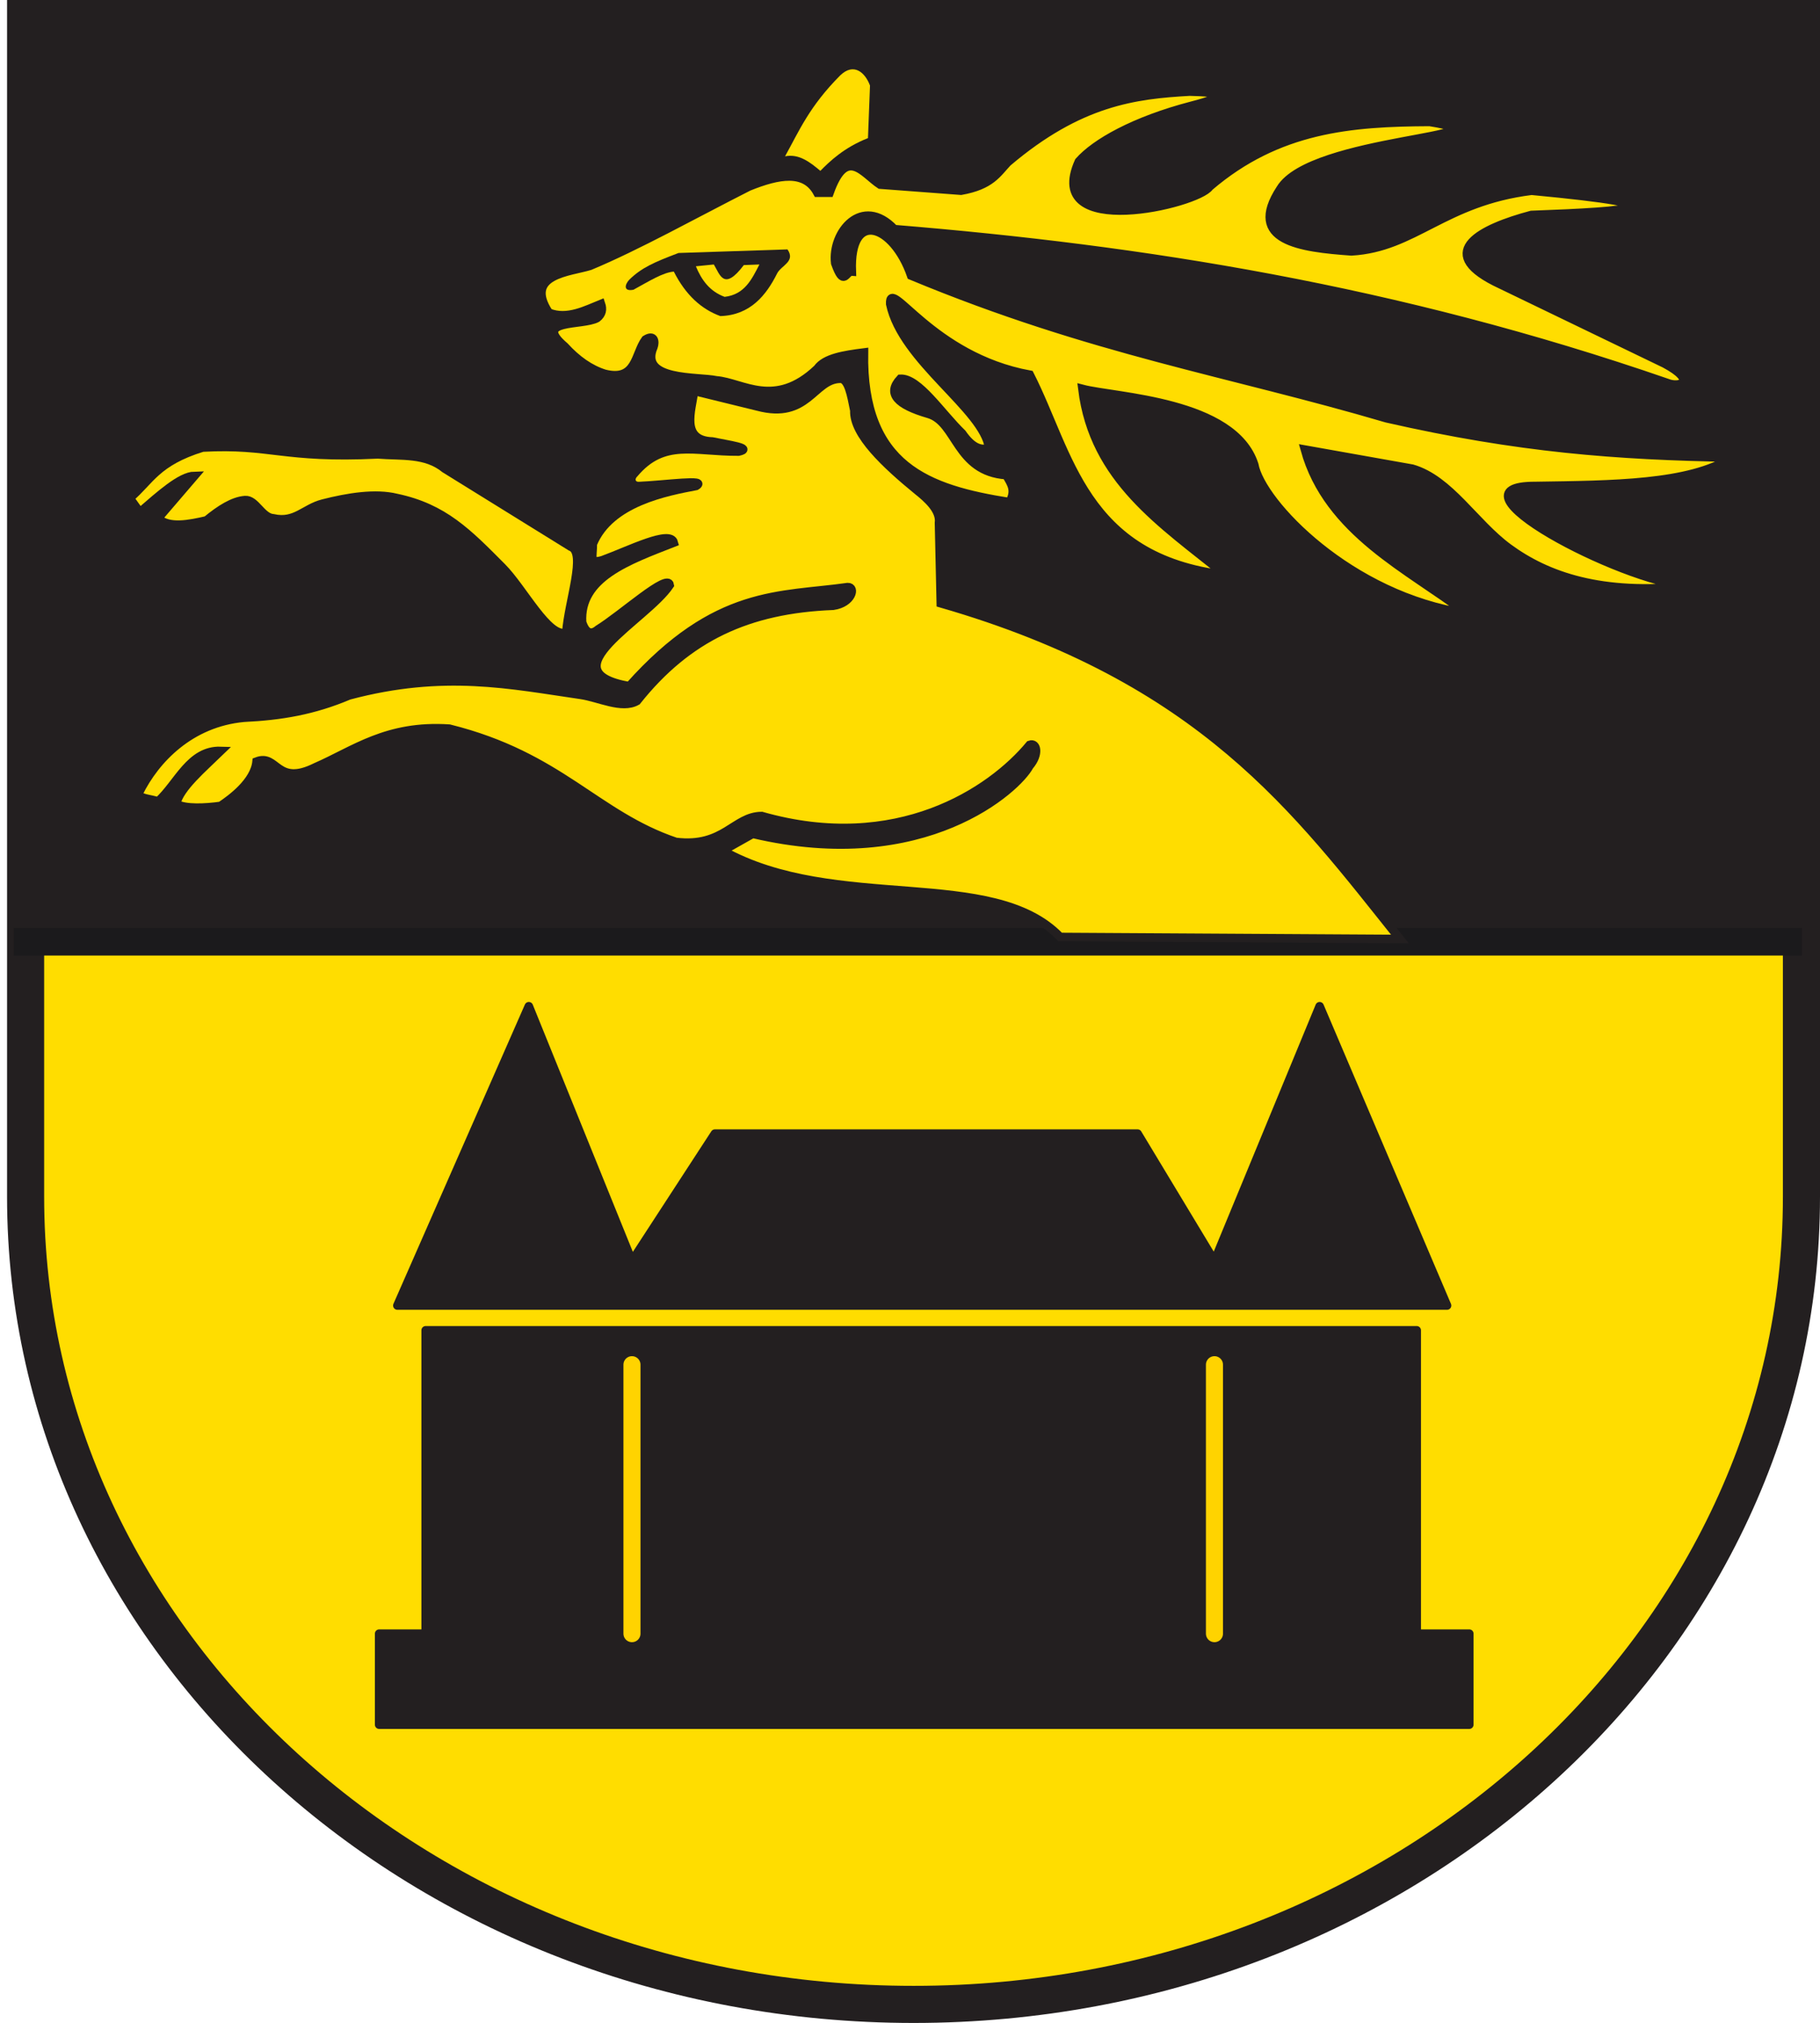 <?xml version="1.0" encoding="UTF-8" standalone="no"?>
<!-- Created with Inkscape (http://www.inkscape.org/) -->
<svg
   xmlns:svg="http://www.w3.org/2000/svg"
   xmlns="http://www.w3.org/2000/svg"
   version="1.0"
   width="1373.696"
   height="1526.968"
   id="svg2">
  <defs
     id="defs5">
    <clipPath
       id="clipPath119">
      <path
         d="M 258.453,79.371 L 335.052,79.371 L 335.052,128.979 L 258.453,128.979 L 258.453,79.371 z"
         id="path121" />
    </clipPath>
    <clipPath
       id="clipPath127">
      <path
         d="M 258.449,128.977 L 258.449,79.366 L 335.056,79.366 L 335.056,128.977"
         id="path129" />
    </clipPath>
    <clipPath
       id="clipPath149">
      <path
         d="M 258.449,128.977 L 258.449,79.366 L 335.056,79.366 L 335.056,128.977"
         id="path151" />
    </clipPath>
    <clipPath
       id="clipPath429">
      <path
         d="M 258.449,128.977 L 258.449,79.366 L 335.056,79.366 L 335.056,128.977"
         id="path431" />
    </clipPath>
    <clipPath
       id="clipPath507">
      <path
         d="M 258.449,128.977 L 258.449,79.366 L 335.056,79.366 L 335.056,128.977"
         id="path509" />
    </clipPath>
    <clipPath
       id="clipPath789">
      <path
         d="M 258.449,128.977 L 258.449,79.366 L 335.056,79.366 L 335.056,128.977"
         id="path791" />
    </clipPath>
    <clipPath
       id="clipPath23">
      <path
         d="M 0.03,841.95 L 595.29,841.95 L 595.29,0.03 L 0.03,0.03 L 0.03,841.95 z"
         id="path25" />
    </clipPath>
    <clipPath
       id="clipPath17">
      <path
         d="M 0,841.89 L 595.276,841.89 L 595.276,0 L 0,0 L 0,841.89 z"
         id="path19" />
    </clipPath>
  </defs>
  <path
     d="M 1362.994,6.944 L 1362.994,896.172 C 1362.994,1232.902 1062.895,1505.91 692.904,1505.91 C 322.674,1505.91 22.622,1232.902 22.622,896.172 L 22.622,6.944 L 1362.994,6.944 z"
     id="path2565"
     style="fill:#231f20;fill-opacity:1;stroke:none;stroke-width:10;stroke-linecap:butt;stroke-linejoin:miter;stroke-miterlimit:4;stroke-dasharray:none;stroke-opacity:1" />
  <path
     d="M 1350.941,708.884 L 1350.941,896.167 C 1350.941,1232.898 1050.841,1505.906 680.851,1505.906 C 310.621,1505.906 10.569,1232.898 10.569,896.167 L 10.569,708.884 L 1350.941,708.884 z"
     id="path6365"
     style="fill:#ffdd00;fill-opacity:1;stroke:none;stroke-width:10;stroke-linecap:butt;stroke-linejoin:miter;stroke-miterlimit:4;stroke-dasharray:none;stroke-opacity:1" />
  <path
     d="M 1359.696,14 L 1359.696,903.229 C 1359.696,1239.96 1059.596,1512.968 689.605,1512.968 C 319.374,1512.968 19.322,1239.96 19.322,903.229 L 19.322,14 L 1359.696,14 z"
     id="path3539"
     style="fill:none;fill-opacity:1;stroke:#231f20;stroke-width:28;stroke-linecap:butt;stroke-linejoin:miter;stroke-miterlimit:4;stroke-dasharray:none;stroke-opacity:1" />
  <path
     d="M 10.395,710.874 L 1360.095,710.874"
     id="path3736"
     style="fill:none;fill-rule:evenodd;stroke:#1b1a1c;stroke-width:20.79;stroke-linecap:butt;stroke-linejoin:miter;stroke-miterlimit:4;stroke-dasharray:none;stroke-opacity:1" />
  <g
     transform="translate(1942.32,719.895)"
     id="g4616">
    <path
       d="M -1621.038,284.24 L -873.018,284.24 L -873.018,513.226 L -833.328,513.226 L -833.328,581.921 L -1656.149,581.921 L -1656.149,513.226 L -1621.038,513.226 L -1621.038,284.24 z"
       id="path2398"
       style="fill:#231f20;fill-opacity:1;fill-rule:evenodd;stroke:#231f20;stroke-width:6.435px;stroke-linecap:round;stroke-linejoin:round;stroke-opacity:1" />
    <path
       d="M -1465.328,310.192 L -1465.328,513.226"
       id="path2402"
       style="fill:none;fill-opacity:1;fill-rule:evenodd;stroke:#ffd300;stroke-width:12.87;stroke-linecap:round;stroke-linejoin:miter;stroke-miterlimit:4;stroke-dasharray:none;stroke-opacity:1" />
    <path
       d="M -1025.675,310.192 L -1025.675,513.226"
       id="path3176"
       style="fill:none;fill-opacity:1;fill-rule:evenodd;stroke:#ffd300;stroke-width:12.87;stroke-linecap:round;stroke-linejoin:miter;stroke-miterlimit:4;stroke-dasharray:none;stroke-opacity:1" />
    <path
       d="M -1642.41,265.554 L -1543.183,39.622 L -1465.328,231.97 L -1402.738,135.796 L -1083.685,135.796 L -1025.675,231.97 L -946.294,39.622 L -850.12,265.554 L -1642.41,265.554 z"
       id="path3186"
       style="fill:#231f20;fill-opacity:1;fill-rule:evenodd;stroke:#231f20;stroke-width:6.435;stroke-linecap:round;stroke-linejoin:round;stroke-miterlimit:4;stroke-dasharray:none;stroke-opacity:1" />
  </g>
  <path
     d="M 800.152,707.246 L 1056.616,708.773 C 978.97,611.681 907.87,512.408 710.084,455.362 L 708.737,394.737 C 710.066,384.889 699.492,375.898 692.497,370.309 C 668.642,350.763 644.124,328.034 644.849,309.879 C 642.444,298.015 640.366,285.164 633.756,285.913 C 614.056,286.465 609.597,316.915 571.979,306.877 L 523.843,295.073 C 522.143,309.634 513.276,332.386 537.582,333.237 C 549.73,335.781 568.957,338.325 557.427,340.87 C 523.496,341.032 500.945,330.954 478.53,357.57 C 474.719,361.408 476.619,367.116 482.391,366.873 C 502.115,366.045 534.586,361.321 525.369,366.821 C 503.381,371.02 460.463,378.923 447.431,410.585 C 447.545,420.338 444.295,425.939 454.764,422.827 C 475.213,415.343 505.944,399.602 508.577,409.565 C 473.738,423.175 437.273,436.047 439.347,469.693 C 442.243,478.49 446.478,479.256 451.543,475.04 C 469.537,463.901 504.228,432.211 505.524,441.623 C 487.916,468.088 411.462,506.83 474.993,517.952 C 540.58,444.421 588.777,450.386 639.862,443.15 C 646.012,442.969 643.138,455.19 628.866,457.232 C 564.528,459.729 518.972,481.047 480.693,529.146 C 469.368,535.567 452.131,526.488 438.321,524.499 C 385.55,516.897 335.27,505.807 263.403,524.938 C 236.672,536.283 212.192,540.41 184.069,541.757 C 143.488,545.493 117.169,573.336 104.713,598.609 C 103.928,602.847 114.21,602.933 119.302,604.966 C 134.436,591.08 143.442,566.052 166.626,566.802 C 153.191,579.891 135.683,594.555 132.943,606.822 C 140.014,610.76 155.4,609.881 166.547,608.309 C 174.531,602.971 192.188,590.092 193.677,574.803 C 209.515,568.701 208.324,593.999 238.374,579.015 C 267.308,566.387 292.02,546.853 339.128,550.01 C 422.91,570.844 449.855,615.145 510.104,635.498 C 546.397,639.967 554.036,616.004 574.932,615.958 C 676.898,645.001 748.091,597.469 777.253,562.222 C 782.59,560.297 784.568,569.363 776.947,578.2 C 768.26,594.781 698.331,660.109 568.113,629.391 L 545.519,642.112 C 630.766,689.599 749.077,653.985 800.152,707.246 z"
     id="path3188"
     style="fill:#ffdd00;fill-opacity:1;fill-rule:evenodd;stroke:#231f20;stroke-width:6.435px;stroke-linecap:butt;stroke-linejoin:miter;stroke-opacity:1" />
  <path
     d="M 427.413,477.521 C 429.16,453.803 442.873,416.846 430.722,412.618 L 335.785,353.784 C 321.228,341.95 303.007,344.412 285.167,342.978 C 213.214,346.423 204.759,335.037 152.886,337.817 C 117.777,348.672 113.348,362.937 97.93,375.981 L 105.563,386.667 C 120.729,373.583 136.283,359.432 146.78,359.188 L 119.302,391.246 C 127.413,398.933 143.086,395.762 155.94,392.773 C 166.148,384.373 176.022,378.111 185.016,377.483 C 192.919,376.931 197.428,390.682 206.316,391.246 C 222.766,394.936 229.677,383.706 243.686,380.123 C 262.788,375.237 283.313,371.953 299.268,375.867 C 334.971,383.399 353.086,402.168 378.837,428.067 C 395.051,444.376 413.816,481.91 427.413,477.521 z"
     id="path3190"
     style="fill:#ffdd00;fill-opacity:1;fill-rule:evenodd;stroke:#231f20;stroke-width:6.435px;stroke-linecap:butt;stroke-linejoin:miter;stroke-opacity:1" />
  <path
     d="M 487.178,256.332 C 493.95,252.115 494.568,258.138 493.22,261.881 C 482.084,287.661 526.599,284.127 540.635,287.092 C 560.543,288.658 584.669,308.968 616.964,278.28 C 622.664,270.207 637.12,267.971 652.075,266.068 C 650.641,352.314 700.546,369.288 761.988,379.034 C 766.952,370.16 763.402,365.294 759.481,358.642 C 721.519,355.992 722.403,318.679 700.845,312.431 C 677.217,305.582 669.135,297.121 679.553,285.913 C 693.293,285.246 710.453,311.94 726.174,327.127 C 734.301,338.788 740.66,339.842 746.578,338.25 C 742.587,308.941 680.934,272.387 671.92,229.43 C 671.033,208.242 702.876,269.227 777.253,282.86 C 807.438,342.177 817.574,421.288 925.011,433.99 C 876.833,394.968 825.469,362.297 816.944,293.546 C 841.809,300.06 931.141,302.407 946.672,350.72 C 951.834,379.602 1019.282,450.291 1106.993,462.995 C 1063.803,429.916 1002.263,402.08 984.867,339.343 L 1065.972,353.773 C 1094.245,361.992 1112.927,394.778 1138.559,413.598 C 1167.702,434.997 1208.928,449.385 1274.513,442.314 C 1223.328,438.93 1086.612,366.497 1158.896,366.821 C 1216.574,365.937 1275.285,365.826 1306.973,345.449 C 1220.233,343.951 1146.188,338.44 1046.611,315.75 C 927.714,280.733 824.479,264.859 687.733,208.027 C 674.316,169.335 641.042,157.439 642.915,205.005 C 638.167,204.676 637.074,217.259 630.401,198.643 C 627.616,175.275 650.681,147.418 674.973,172.947 C 861.884,188.267 1053.483,218.241 1258.123,288.966 C 1267.786,292.98 1281.408,287.88 1256.566,274.536 L 1128.364,212.638 C 1083.682,189.888 1117.728,172.435 1155.843,162.261 C 1231.779,159.538 1278.201,155.503 1155.987,143.973 C 1089.643,152.226 1067.82,187.015 1019.978,189.739 C 981.535,186.978 940.697,181.895 966.434,142.56 C 989.773,103.998 1148.986,103.07 1079.059,92.039 C 1019.691,92.315 964.619,96.698 912.838,140.972 C 904.048,154.174 787.236,181.866 814.324,121.879 C 826.675,107.838 856.118,91.133 899.379,79.826 C 927.306,72.71 923.349,69.579 897.852,69.14 C 856.7,71.468 814.735,76.504 760.461,122.57 C 752.697,130.82 747.981,139.94 725.35,143.942 L 664.287,139.362 C 651.566,130.998 638.844,109.757 626.123,145.469 L 616.964,145.469 C 607.582,128.104 587.702,131.735 565.06,140.889 C 524.679,161.352 480.962,185.818 445.247,200.681 C 430.274,205.341 395.157,206.957 414.186,235.975 C 428.059,241.68 442.763,233.777 453.621,229.43 C 454.996,233.471 454.426,237.122 450.568,240.116 C 439.656,246.074 401.71,240.649 426.142,261.488 C 435.387,271.62 445.396,278.698 456.316,282.127 C 480.488,288.23 479.098,267.268 487.178,256.332 z"
     id="path3192"
     style="fill:#ffdd00;fill-opacity:1;fill-rule:evenodd;stroke:#231f20;stroke-width:6.435px;stroke-linecap:butt;stroke-linejoin:miter;stroke-opacity:1" />
  <path
     d="M 592.539,117.99 C 603.252,98.689 610.78,80.45 634.158,56.928 C 644.422,46.999 652.975,54.736 656.654,64.561 L 655.128,104.251 C 637.023,111.375 626.204,121.841 619.181,128.965 C 611.095,122.13 602.853,115.916 592.539,117.99 z"
     id="path3194"
     style="fill:#ffdd00;fill-opacity:1;fill-rule:evenodd;stroke:none;stroke-width:1px;stroke-linecap:butt;stroke-linejoin:miter;stroke-opacity:1" />
  <path
     d="M 478.137,218.698 C 490.422,211.976 500.301,205.716 508.577,205.005 C 517.552,222.75 529.475,233.418 543.688,238.589 C 566.368,237.935 578.461,222.626 586.491,206.517 C 589.599,200.283 600.745,197.467 594.367,188.258 L 512.142,190.964 C 493.782,197.909 484.138,202.118 474.993,211.111 C 471.557,214.737 470.279,220.231 478.137,218.698 z"
     id="path3196"
     style="fill:#231f20;fill-opacity:1;fill-rule:evenodd;stroke:none;stroke-width:1px;stroke-linecap:butt;stroke-linejoin:miter;stroke-opacity:1" />
  <path
     d="M 525.224,200.998 L 538.797,199.641 C 543.47,207.436 546.35,220.017 561.418,200.094 L 573.181,199.641 C 567.433,210.784 562.07,222.311 546.94,224.072 C 535.518,219.867 529.448,211.202 525.224,200.998 z"
     id="path3198"
     style="fill:#ffdd00;fill-opacity:1;fill-rule:evenodd;stroke:none;stroke-width:1px;stroke-linecap:butt;stroke-linejoin:miter;stroke-opacity:1" />
</svg>
